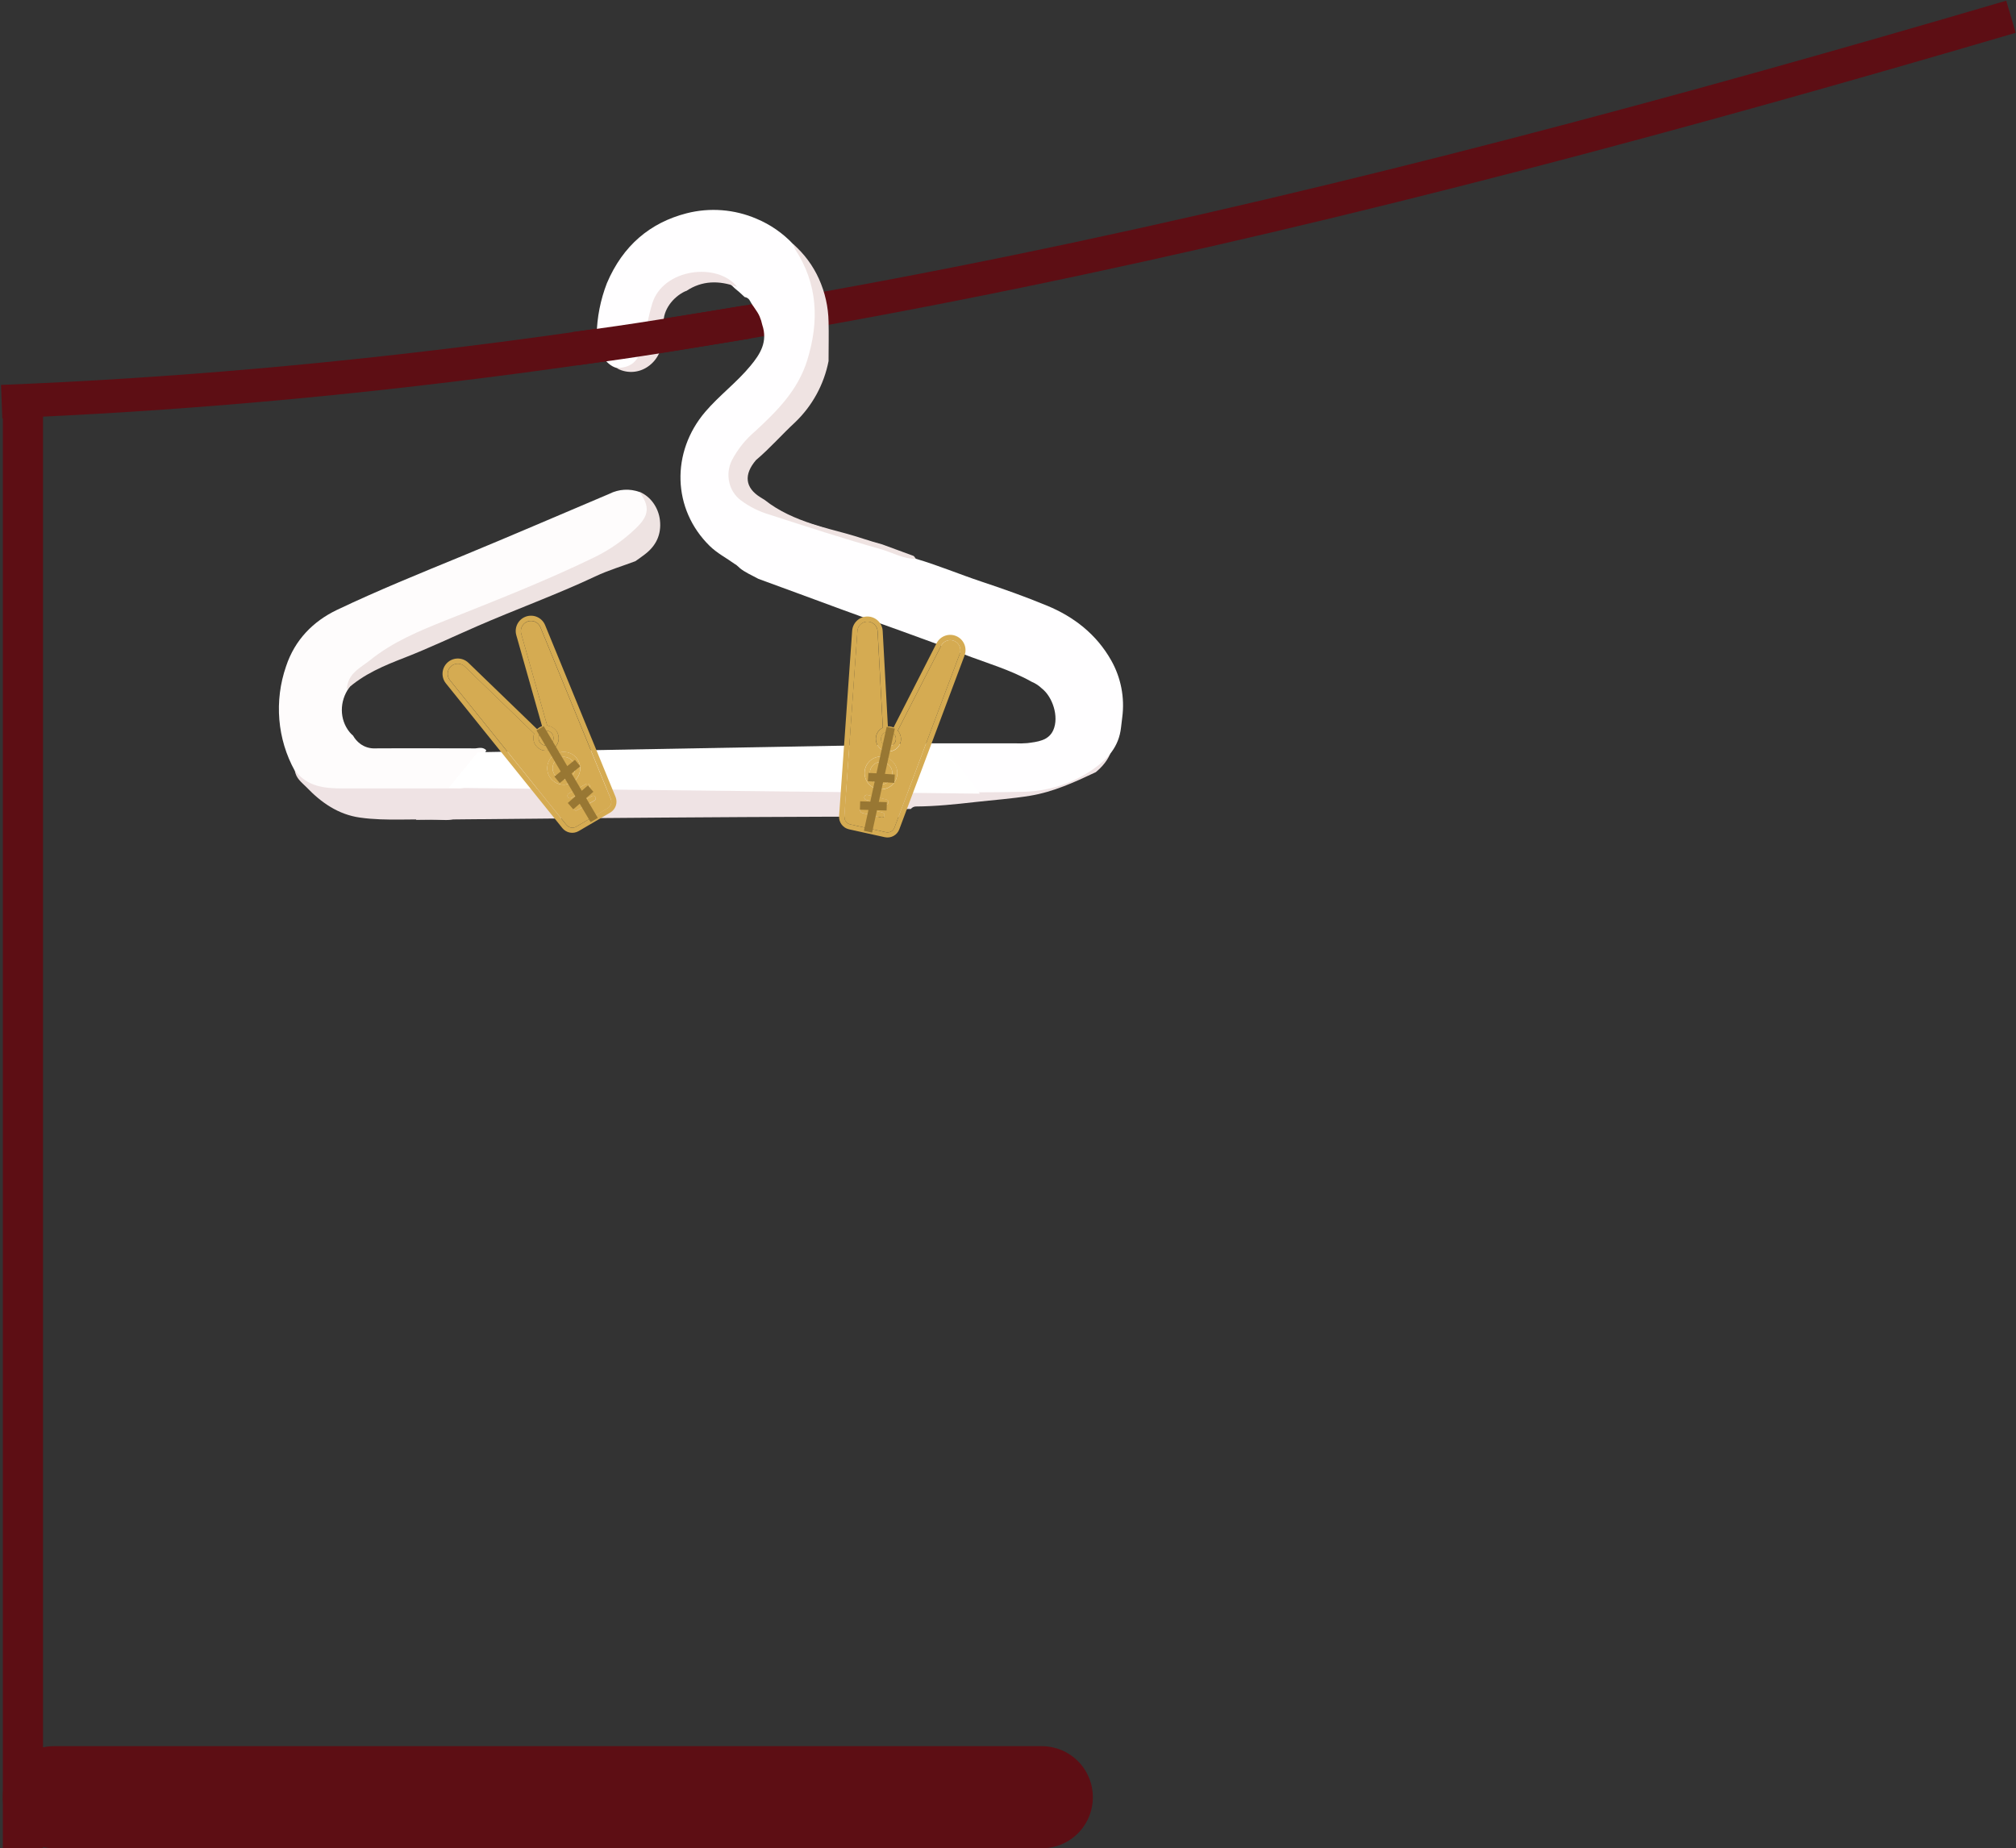 <svg width="1204" height="1104" viewBox="0 0 1204 1104" fill="none" xmlns="http://www.w3.org/2000/svg">
<rect x="0" y="0" width="1204" height="1104" fill="#333333" stroke="none"/>
<path d="M254.39 464.21L248.49 489.7C248.49 489.7 423.8 487.7 537.23 487.78C537.462 486.796 537.895 485.87 538.5 485.06C538.925 484.51 539.464 484.06 540.081 483.74C540.697 483.421 541.376 483.24 542.07 483.21H543.98C544.338 482.754 544.793 482.383 545.312 482.126C545.831 481.868 546.401 481.729 546.98 481.72C558.77 481.65 570.51 480.42 582.25 479.09C593.17 477.85 604.33 477.09 615.25 475.3C629.09 473.03 642.2 467.03 654.47 461.21C666.6 451.11 664.25 441.6 664.25 441.6C581.18 488.79 442.39 458.79 254.39 464.21Z" fill="#EFE3E4"/>
<path d="M1201 10C809.68 125 409.68 224 1 239.9" stroke="#5D0E14" stroke-width="20"/>
<path d="M25.69 247H1.69V1104H25.69V247Z" fill="#5D0E14"/>
<path d="M32.18 1043H622.18C630.269 1043 638.027 1046.21 643.747 1051.93C649.467 1057.65 652.68 1065.41 652.68 1073.5C652.681 1077.51 651.893 1081.47 650.361 1085.17C648.829 1088.87 646.582 1092.24 643.75 1095.07C640.917 1097.9 637.555 1100.15 633.854 1101.68C630.152 1103.21 626.186 1104 622.18 1104H32.18C24.091 1104 16.333 1100.79 10.613 1095.07C4.894 1089.35 1.68 1081.59 1.68 1073.5C1.683 1065.41 4.897 1057.66 10.616 1051.94C16.336 1046.22 24.092 1043 32.18 1043Z" fill="#5D0E14"/>
<path d="M663.62 394.43C654.81 378.83 641.36 368.43 625.45 361.82C612.57 356.49 599.45 351.82 586.29 347.45C573.13 343.08 560.23 337.63 546.9 333.73C522.48 324.963 497.847 316.89 473 309.51C463.882 307.195 455.111 303.678 446.92 299.05C436.3 292.53 434.51 282.69 441.27 271.92C443.816 267.904 446.932 264.28 450.52 261.16C456.17 256.24 461.16 250.64 466.46 245.26C491.62 220.07 497.02 170.37 473.75 145.89C467.592 139.324 460.115 134.134 451.81 130.66C438.627 124.997 423.942 123.851 410.04 127.4C388.31 133 372.04 146.59 362.47 169.11C358.616 179.057 356.538 189.604 356.33 200.27C355.86 209.04 361.83 218.16 368.33 219.8C375.87 221.44 379.42 219.86 383.33 212.89C384.9 209.713 386.072 206.354 386.82 202.89C388.51 196.7 388.91 190.19 390.82 184.05C397.11 164.41 424.71 157.47 438.64 172.05C440.72 173.79 442.8 175.53 444.72 177.42C445.416 177.514 446.078 177.781 446.644 178.197C447.21 178.613 447.662 179.164 447.96 179.8C449.65 183.02 452.19 185.65 453.65 189C454.348 190.608 454.877 192.283 455.23 194C458.66 204.14 454.04 211.49 448.17 218.54C439.91 228.54 429.64 236.11 421.17 246.01C400.66 270.07 401.46 304.16 423.84 326.09C428.34 330.51 433.84 333.28 438.84 336.9C439.409 337.168 439.924 337.537 440.36 337.99C440.59 338.22 440.84 338.42 441.08 338.63C441.32 338.84 441.42 338.89 441.58 339.03V339.13C444.92 341.94 449.1 343.63 452.93 345.75C469.43 351.75 485.93 357.9 502.43 363.95C526.65 372.88 551.07 381.23 575.14 390.62C588.91 395.97 603.14 399.9 616.26 407.3C618.412 408.194 620.378 409.479 622.06 411.09C628.65 416.15 632.57 428.09 629.06 436.09C626.25 442.47 619.51 443.09 613.57 443.87C611.089 444.078 608.597 444.122 606.11 444H552.87C547.1 443.653 541.31 443.898 535.59 444.73C531.891 445.739 528.471 447.579 525.59 450.11C521.27 453.75 518.98 460.98 520.59 465.69C522.59 471.37 527.06 472.69 532.03 473.12H535.11C560.11 473.12 585.11 473.55 609.98 472.96C625.286 472.904 640.215 468.211 652.8 459.5C661.33 453.5 668.24 446.18 669.51 434.5C669.73 432.5 669.96 430.5 670.23 428.5C671.791 416.727 669.47 404.766 663.62 394.43V394.43Z" fill="#FFFEFF"/>
<path d="M381.95 293.88C379.026 292.81 375.913 292.355 372.805 292.545C369.697 292.734 366.662 293.563 363.89 294.98C334.63 307.36 305.44 319.98 276.07 332.09C250.81 342.47 225.69 352.65 201.07 364.38C187.07 371.13 176.07 382.14 170.83 398.04C167.295 408.249 165.933 419.084 166.83 429.85C167.712 440.555 170.847 450.952 176.03 460.36C181.42 469.72 189.43 473.6 199.38 473.6C223.64 473.76 247.89 473.6 272.16 473.6C274.032 473.796 275.918 473.385 277.54 472.43C279.222 471.441 280.57 469.971 281.41 468.21L290.41 448.11C288.41 446.11 286.16 446.77 283.94 447.01C263.94 447.01 244.03 446.88 224.14 447.01C220.914 447.174 217.731 446.209 215.14 444.28C213.375 442.97 211.909 441.3 210.84 439.38C210.119 438.769 209.45 438.101 208.84 437.38C202.54 429.67 202.78 418.76 208.45 410.83C208.596 410.629 208.757 410.439 208.93 410.26C209.85 406.73 212.52 404.66 214.93 402.39C230.57 387.73 249.57 379.98 268.52 372.31C298.11 360.31 327.92 348.95 356.64 334.64C366.32 330.214 375.02 323.901 382.23 316.07C390.9 306.12 390.25 299.79 381.95 293.88Z" fill="#FEFCFC"/>
<path d="M379.44 335.21C371.5 338.21 363.37 340.59 355.71 344.21C332.39 355.21 308.3 363.85 284.77 374.13C270.5 380.35 256.4 387.05 241.96 392.7C229.52 397.54 217.36 402.49 207.14 411.78C207.59 402.09 215.4 398.89 221.04 394.31C234.55 383.41 250.24 376.93 265.8 370.71C295.91 358.71 326.1 346.95 355.32 332.71C364.243 328.327 372.436 322.593 379.61 315.71C387.74 307.96 388.29 302.63 381.82 293.71C385.151 295.121 388.028 297.426 390.13 300.37C392.323 303.412 393.701 306.965 394.13 310.69C395.13 319.43 391.64 326.24 384.98 331.22C383.24 332.6 381.3 333.89 379.44 335.21Z" fill="#EEE3E2"/>
<path d="M545.41 331.98C539.237 329.68 533.053 327.407 526.86 325.16C519.47 323.22 512.3 320.56 504.92 318.58C498.35 316.82 491.75 315.13 485.28 313.01C475.1 309.68 465.08 305.32 456.73 298.65C455.86 298.11 455 297.56 454.13 297.03C444.98 291.38 444.06 283.47 451.52 274.8C459.8 267.8 466.99 259.52 474.94 252.17C485.177 242.341 492.127 229.59 494.84 215.66C494.81 215.237 494.81 214.813 494.84 214.39C494.84 207.02 495.03 199.62 494.84 192.25C494.692 183.373 492.728 174.62 489.07 166.53C485.514 158.629 480.295 151.589 473.77 145.89C474.016 146.93 474.385 147.937 474.87 148.89C488.4 169.55 489.32 191.78 482.13 215.08C476.51 233.27 464 245.54 451.13 257.49C445.325 262.35 440.539 268.311 437.05 275.03C435.077 279.064 434.541 283.65 435.53 288.03C436.456 292.319 438.885 296.136 442.38 298.79C447.61 302.705 453.505 305.643 459.78 307.46C481.86 314.62 503.92 321.77 526.17 328.07C533.11 330.07 539.55 333.88 547.01 333.88C546.51 333.25 546.08 332.22 545.41 331.98Z" fill="#EFE3E2"/>
<path d="M176.09 460.17C183.55 470.02 193.92 470.93 204.66 470.93H272.84C274.385 471.073 275.942 470.908 277.423 470.447C278.905 469.985 280.28 469.235 281.47 468.24C281.101 471.078 280.187 473.818 278.78 476.31C278.13 477.44 277.02 478.52 276.94 479.68C276.24 488.88 271.15 490.2 263.76 489.74C247.52 488.74 231.19 490.66 214.93 488.34C202.1 486.54 191.85 479.46 182.93 470.1C180.34 467.46 176.68 464.96 176.09 460.17Z" fill="#EFE3E4"/>
<path d="M389.48 181.46C386.95 189.88 385.65 198.71 383.41 207.24C381.03 216.24 376.8 219.53 368.25 219.88C370.954 221.411 374.017 222.195 377.124 222.151C380.231 222.107 383.27 221.237 385.93 219.63C388.677 217.98 390.974 215.679 392.62 212.93C394.324 210.092 395.35 206.899 395.62 203.6C395.96 200.42 395.93 197.09 396.4 193.91C396.345 193.64 396.312 193.366 396.3 193.09C395.96 185.01 401.97 177.5 408.99 174.09C409.311 173.939 409.646 173.818 409.99 173.73C419.16 167.63 429.29 167.31 440.19 171.37C428.79 156.54 395.92 160.15 389.48 181.46Z" fill="#F0E3E3"/>
<path d="M563.13 444.31L285.3 449.31L268.02 470.57L585.16 474.05L563.13 444.31Z" fill="white"/>
<path d="M342.72 208.33C382.64 203.18 407.05 198.74 446.72 192.27" stroke="#5D0E14" stroke-width="20"/>
<path d="M502.62 492.48C503.7 493.933 505.265 494.951 507.03 495.35L518.33 497.84L528.43 500.07C530.194 500.453 532.036 500.19 533.621 499.33C535.207 498.469 536.431 497.067 537.07 495.38L550.3 460.15L550.4 459.9L576.04 391.55C576.862 389.369 576.818 386.957 575.919 384.808C575.019 382.658 573.332 380.934 571.202 379.988C569.073 379.042 566.662 378.946 564.464 379.72C562.266 380.494 560.448 382.079 559.38 384.15L533.66 434.52C533.183 434.3 532.684 434.132 532.17 434.02C531.544 433.881 530.902 433.82 530.26 433.84L527.17 377.02C527.107 375.507 526.671 374.033 525.9 372.73C524.737 370.766 522.881 369.309 520.697 368.645C518.513 367.98 516.16 368.157 514.1 369.14C513.567 369.394 513.061 369.702 512.59 370.06C511.533 370.838 510.66 371.838 510.03 372.99C509.402 374.141 509.027 375.413 508.93 376.72L501.11 487.45C501.003 489.253 501.538 491.035 502.62 492.48V492.48ZM537.91 443.03C538.159 441.86 538.132 440.648 537.83 439.49C537.524 438.338 536.948 437.275 536.15 436.39L562.15 385.55C562.869 384.193 564.077 383.16 565.529 382.66C566.981 382.161 568.569 382.232 569.97 382.86C571.374 383.48 572.487 384.615 573.08 386.03C573.679 387.442 573.722 389.028 573.2 390.47L534.2 494.3C533.834 495.294 533.125 496.123 532.2 496.64C531.262 497.147 530.173 497.303 529.13 497.08L520.52 495.18L522.23 487.32L526.36 488.32C526.562 488.36 526.769 488.36 526.97 488.32C527.171 488.288 527.364 488.22 527.54 488.12C527.717 488.016 527.871 487.877 527.99 487.71C528.226 487.376 528.326 486.965 528.27 486.56C528.233 486.358 528.159 486.165 528.05 485.99C527.941 485.82 527.802 485.672 527.64 485.55C527.471 485.433 527.281 485.348 527.08 485.3L522.89 484.3L523.96 479.43L528.7 480.58C528.902 480.62 529.109 480.62 529.31 480.58C529.516 480.556 529.714 480.488 529.89 480.38C530.073 480.272 530.231 480.127 530.355 479.955C530.479 479.783 530.566 479.587 530.61 479.38C530.65 479.175 530.65 478.965 530.61 478.76C530.571 478.558 530.497 478.366 530.39 478.19C530.277 478.016 530.131 477.866 529.959 477.749C529.787 477.632 529.594 477.551 529.39 477.51L524.58 476.34L525.64 471.45C527.371 471.536 529.094 471.16 530.632 470.36C532.169 469.561 533.466 468.366 534.39 466.9C535.162 465.678 535.654 464.3 535.832 462.866C536.009 461.431 535.868 459.976 535.418 458.602C534.968 457.228 534.221 455.971 533.229 454.92C532.237 453.868 531.025 453.049 529.68 452.52L530.48 448.84C532.213 448.861 533.899 448.284 535.255 447.205C536.61 446.126 537.552 444.613 537.92 442.92L537.91 443.03ZM519.62 460.3C519.869 459.224 520.377 458.224 521.1 457.389C521.824 456.554 522.74 455.909 523.77 455.51C524.8 455.109 525.914 454.971 527.01 455.11C528.108 455.244 529.156 455.646 530.061 456.281C530.966 456.916 531.701 457.764 532.2 458.75C532.955 460.239 533.131 461.955 532.693 463.566C532.255 465.177 531.235 466.568 529.83 467.47C529.59 467.61 529.35 467.75 529.1 467.87C527.755 468.509 526.235 468.681 524.78 468.36C523.043 467.972 521.528 466.914 520.566 465.417C519.604 463.919 519.271 462.102 519.64 460.36L519.62 460.3ZM534.39 438.97C535.023 439.972 535.239 441.182 534.99 442.34C534.868 442.912 534.63 443.453 534.29 443.93C533.958 444.412 533.534 444.823 533.041 445.139C532.548 445.455 531.997 445.67 531.42 445.77C530.846 445.885 530.255 445.885 529.68 445.77C528.961 445.615 528.291 445.285 527.73 444.809C527.168 444.333 526.733 443.725 526.463 443.041C526.193 442.356 526.096 441.615 526.181 440.884C526.266 440.153 526.53 439.455 526.95 438.85C527.37 438.245 527.933 437.753 528.59 437.42C529.246 437.083 529.975 436.914 530.712 436.93C531.449 436.946 532.17 437.145 532.81 437.51C533.45 437.871 533.993 438.382 534.39 439V438.97ZM504.28 487.66L512.08 376.95C512.147 375.79 512.549 374.675 513.238 373.739C513.926 372.803 514.872 372.087 515.959 371.679C517.047 371.27 518.23 371.186 519.364 371.436C520.499 371.687 521.536 372.261 522.35 373.09C523.458 374.169 524.107 375.634 524.16 377.18L527.27 434.63C527.022 434.747 526.781 434.881 526.55 435.03C525.717 435.549 524.997 436.229 524.43 437.03C523.86 437.84 523.461 438.759 523.26 439.73C522.893 441.424 523.118 443.193 523.899 444.74C524.68 446.288 525.969 447.52 527.55 448.23L526.74 451.91C524.396 451.777 522.081 452.49 520.216 453.917C518.352 455.345 517.06 457.393 516.577 459.691C516.093 461.989 516.449 464.385 517.579 466.443C518.71 468.501 520.541 470.086 522.74 470.91L521.74 475.72L518.04 474.81C517.651 474.731 517.247 474.806 516.911 475.019C516.576 475.231 516.336 475.565 516.24 475.95C516.149 476.338 516.21 476.746 516.41 477.09C516.508 477.262 516.638 477.412 516.795 477.532C516.951 477.652 517.13 477.74 517.32 477.79L521.07 478.7L520.01 483.57L515.69 482.57C515.489 482.53 515.282 482.53 515.08 482.57C514.875 482.596 514.678 482.664 514.5 482.77C514.321 482.871 514.167 483.011 514.05 483.18C513.927 483.344 513.838 483.531 513.79 483.731C513.742 483.93 513.735 484.138 513.77 484.34C513.8 484.543 513.871 484.737 513.98 484.91C514.089 485.087 514.236 485.237 514.41 485.35C514.578 485.468 514.769 485.55 514.97 485.59L519.36 486.66L517.64 494.58L507.84 492.43C506.793 492.196 505.863 491.594 505.221 490.734C504.579 489.873 504.267 488.811 504.34 487.74L504.28 487.66Z" fill="#D5AB52"/>
<path d="M528.24 487.2C528.28 486.999 528.28 486.792 528.24 486.59C528.211 486.388 528.139 486.193 528.03 486.02C527.92 485.848 527.777 485.699 527.61 485.58C527.447 485.46 527.259 485.378 527.06 485.34L522.87 484.34L523.94 479.47L528.68 480.62C528.881 480.665 529.089 480.665 529.29 480.62C529.495 480.593 529.692 480.525 529.87 480.42C530.048 480.317 530.204 480.182 530.33 480.02C530.451 479.851 530.539 479.661 530.59 479.46C530.635 479.259 530.635 479.051 530.59 478.85C530.558 478.644 530.483 478.446 530.37 478.27C530.26 478.098 530.117 477.949 529.95 477.83C529.778 477.713 529.584 477.632 529.38 477.59L524.57 476.43L525.63 471.53C526.924 471.589 528.217 471.392 529.434 470.949C530.651 470.506 531.769 469.827 532.723 468.95C533.676 468.074 534.447 467.017 534.991 465.842C535.534 464.666 535.84 463.394 535.89 462.1C535.961 460.067 535.4 458.061 534.285 456.36C533.169 454.659 531.553 453.345 529.66 452.6L530.47 448.93C531.934 448.955 533.375 448.559 534.62 447.79C535.542 447.201 536.325 446.419 536.914 445.497C537.503 444.575 537.884 443.536 538.031 442.452C538.177 441.368 538.086 440.265 537.763 439.22C537.44 438.175 536.893 437.212 536.16 436.4L562.16 385.56C562.885 384.208 564.092 383.176 565.54 382.67C566.623 382.3 567.789 382.244 568.902 382.508C570.015 382.771 571.032 383.345 571.833 384.161C572.635 384.977 573.19 386.004 573.433 387.122C573.677 388.24 573.6 389.404 573.21 390.48L534.21 494.31C533.844 495.304 533.135 496.134 532.21 496.65C531.272 497.157 530.183 497.313 529.14 497.09L520.53 495.19L522.24 487.33L526.37 488.33C526.572 488.37 526.779 488.37 526.98 488.33C527.182 488.303 527.376 488.235 527.55 488.13C527.727 488.027 527.881 487.887 528 487.72C528.119 487.555 528.204 487.368 528.25 487.17L528.24 487.2Z" fill="#D5AB52"/>
<path d="M519.62 460.3C519.869 459.224 520.377 458.225 521.1 457.39C521.822 456.553 522.739 455.907 523.77 455.51C524.8 455.109 525.914 454.971 527.01 455.11C528.108 455.244 529.155 455.646 530.061 456.281C530.966 456.916 531.701 457.764 532.2 458.75C532.955 460.239 533.131 461.955 532.693 463.566C532.255 465.177 531.235 466.568 529.83 467.47C529.59 467.61 529.35 467.75 529.1 467.87C527.755 468.509 526.235 468.681 524.78 468.36C523.043 467.972 521.528 466.914 520.566 465.417C519.604 463.919 519.271 462.102 519.64 460.36L519.62 460.3Z" fill="#D5AB52"/>
<path d="M526.22 440.43C526.356 439.778 526.636 439.165 527.04 438.635C527.444 438.105 527.96 437.672 528.553 437.368C529.145 437.064 529.798 436.895 530.464 436.876C531.129 436.856 531.791 436.985 532.4 437.254C533.01 437.523 533.551 437.925 533.985 438.43C534.419 438.935 534.735 439.53 534.91 440.173C535.084 440.816 535.113 441.489 534.993 442.145C534.874 442.8 534.61 443.42 534.22 443.96C533.892 444.445 533.466 444.857 532.97 445.17C532.477 445.485 531.927 445.7 531.35 445.8C530.773 445.92 530.177 445.92 529.6 445.8C528.442 445.542 527.433 444.835 526.795 443.833C526.158 442.832 525.944 441.619 526.2 440.46L526.22 440.43Z" fill="#D5AB52"/>
<path d="M504.23 487.67L512.04 376.95C512.107 375.79 512.509 374.675 513.198 373.739C513.886 372.803 514.832 372.088 515.919 371.679C517.007 371.27 518.19 371.186 519.324 371.436C520.459 371.687 521.496 372.261 522.31 373.09C523.418 374.169 524.067 375.634 524.12 377.18L527.23 434.63C526.982 434.748 526.741 434.881 526.51 435.03C525.677 435.549 524.957 436.229 524.39 437.03C523.82 437.841 523.421 438.759 523.22 439.73C522.852 441.424 523.078 443.193 523.859 444.74C524.64 446.288 525.929 447.52 527.51 448.23L526.7 451.91C524.356 451.778 522.041 452.49 520.176 453.917C518.312 455.345 517.02 457.393 516.536 459.691C516.053 461.99 516.408 464.385 517.539 466.443C518.67 468.501 520.501 470.086 522.7 470.91L521.7 475.72L518 474.81C517.611 474.731 517.207 474.806 516.871 475.019C516.536 475.231 516.295 475.565 516.2 475.95C516.109 476.338 516.17 476.746 516.37 477.09C516.468 477.262 516.598 477.412 516.755 477.532C516.911 477.652 517.09 477.74 517.28 477.79L521.03 478.7L519.97 483.57L515.65 482.57C515.449 482.531 515.242 482.531 515.04 482.57C514.836 482.6 514.64 482.668 514.46 482.77C514.281 482.871 514.127 483.011 514.01 483.18C513.885 483.344 513.795 483.532 513.745 483.732C513.696 483.932 513.688 484.14 513.721 484.343C513.755 484.546 513.83 484.74 513.942 484.914C514.053 485.087 514.199 485.235 514.37 485.35C514.538 485.468 514.729 485.55 514.93 485.59L519.32 486.66L517.6 494.58L507.8 492.43C506.753 492.196 505.823 491.594 505.181 490.734C504.539 489.873 504.227 488.811 504.3 487.74L504.23 487.67Z" fill="#D5AB52"/>
<path d="M531.97 434.66L518.38 496.79" stroke="#987733" stroke-width="5"/>
<path d="M513.64 481.13L529.57 481.63M518.46 464.13L534.24 465.13L518.46 464.13Z" stroke="#987733" stroke-width="5"/>
<path d="M340.4 497.33C342.176 497.65 344.007 497.331 345.57 496.43L355.57 490.57L364.49 485.33C366.043 484.413 367.214 482.968 367.791 481.259C368.367 479.55 368.31 477.69 367.63 476.02L353.37 441.19L353.26 440.94L325.56 373.4C324.672 371.253 322.998 369.526 320.881 368.569C318.763 367.613 316.361 367.5 314.163 368.254C311.965 369.007 310.137 370.57 309.052 372.625C307.966 374.679 307.704 377.07 308.32 379.31L323.73 433.72C323.233 433.889 322.754 434.107 322.3 434.37C321.745 434.697 321.231 435.09 320.77 435.54L279.86 396C278.789 394.931 277.468 394.145 276.018 393.713C274.568 393.281 273.033 393.217 271.551 393.525C270.07 393.834 268.688 394.505 267.53 395.48C266.373 396.455 265.476 397.702 264.92 399.11C264.701 399.658 264.54 400.228 264.44 400.81C264.199 402.099 264.24 403.425 264.559 404.697C264.878 405.969 265.469 407.157 266.29 408.18L335.88 494.66C337.021 496.06 338.623 497.007 340.4 497.33V497.33ZM332.62 437.07C332.011 436.045 331.168 435.178 330.16 434.54C329.152 433.902 328.008 433.512 326.82 433.4L311.28 378.47C310.985 377.363 311.009 376.195 311.351 375.101C311.692 374.007 312.337 373.032 313.21 372.29C314.083 371.548 315.149 371.068 316.283 370.907C317.418 370.746 318.575 370.91 319.62 371.38C321.026 372.002 322.139 373.141 322.73 374.56L364.79 477.18C365.188 478.169 365.22 479.268 364.879 480.279C364.538 481.289 363.846 482.144 362.93 482.69L355.33 487.14L351.24 480.22L354.95 478.14C355.129 478.044 355.287 477.913 355.414 477.755C355.541 477.597 355.635 477.415 355.69 477.22C355.75 477.026 355.77 476.822 355.75 476.62C355.722 476.417 355.657 476.22 355.56 476.04C355.461 475.86 355.324 475.704 355.16 475.58C355.002 475.451 354.818 475.359 354.62 475.31C354.422 475.27 354.218 475.27 354.02 475.31C353.816 475.342 353.62 475.409 353.44 475.51L349.68 477.62L347.16 473.32L351.41 470.94C351.592 470.844 351.755 470.716 351.89 470.56C352.019 470.4 352.118 470.216 352.18 470.02C352.239 469.822 352.26 469.615 352.24 469.41C352.222 469.203 352.16 469.002 352.06 468.82C351.958 468.639 351.822 468.48 351.66 468.35C351.489 468.23 351.3 468.139 351.1 468.08C350.899 468.04 350.691 468.04 350.49 468.08C350.284 468.109 350.087 468.181 349.91 468.29L345.59 470.71L343.04 466.4C344.364 465.286 345.369 463.84 345.95 462.21C346.583 460.437 346.692 458.519 346.264 456.686C345.837 454.852 344.891 453.181 343.539 451.87C342.188 450.56 340.488 449.666 338.642 449.295C336.796 448.925 334.883 449.093 333.13 449.78L331.21 446.54C332.491 445.375 333.332 443.805 333.591 442.092C333.85 440.38 333.51 438.631 332.63 437.14L332.62 437.07ZM330.92 462.22C330.368 461.263 330.059 460.185 330.02 459.08C329.983 457.977 330.217 456.881 330.701 455.889C331.186 454.897 331.907 454.039 332.8 453.39C333.686 452.746 334.716 452.327 335.8 452.17C336.895 452.024 338.008 452.148 339.044 452.531C340.079 452.915 341.005 453.546 341.74 454.37C342.478 455.194 343.001 456.187 343.261 457.262C343.521 458.337 343.51 459.46 343.23 460.53C343.162 460.798 343.078 461.062 342.98 461.32C342.428 462.706 341.429 463.868 340.14 464.62C338.597 465.517 336.762 465.769 335.034 465.322C333.306 464.874 331.824 463.763 330.91 462.23L330.92 462.22ZM327.24 436.54C328.383 436.841 329.361 437.581 329.96 438.6C330.262 439.102 330.459 439.66 330.54 440.24C330.622 440.821 330.588 441.412 330.44 441.98C330.29 442.547 330.032 443.08 329.68 443.55C329.326 444.015 328.884 444.405 328.38 444.7C327.746 445.074 327.029 445.287 326.294 445.32C325.558 445.353 324.826 445.205 324.16 444.89C323.498 444.57 322.925 444.093 322.49 443.5C322.055 442.911 321.774 442.224 321.67 441.5C321.57 440.772 321.649 440.031 321.9 439.34C322.151 438.648 322.57 438.03 323.12 437.54C323.673 437.055 324.335 436.712 325.05 436.54C325.762 436.36 326.508 436.36 327.22 436.54H327.24ZM338.24 492.71L268.65 406.26C267.683 405.053 267.216 403.521 267.344 401.979C267.471 400.438 268.185 399.004 269.337 397.972C270.489 396.94 271.993 396.389 273.539 396.431C275.085 396.474 276.556 397.107 277.65 398.2L319.01 438.2C318.912 438.458 318.828 438.722 318.76 438.99C318.509 439.948 318.452 440.946 318.591 441.926C318.73 442.907 319.063 443.85 319.57 444.7C320.45 446.193 321.818 447.337 323.442 447.94C325.067 448.542 326.849 448.567 328.49 448.01L330.41 451.26C328.579 452.75 327.346 454.851 326.938 457.176C326.531 459.502 326.976 461.896 328.191 463.921C329.407 465.945 331.312 467.462 333.556 468.195C335.801 468.928 338.234 468.827 340.41 467.91L342.91 472.15L339.58 474C339.243 474.21 338.997 474.538 338.89 474.92C338.792 475.305 338.846 475.713 339.04 476.06C339.235 476.408 339.558 476.666 339.94 476.78C340.129 476.839 340.329 476.86 340.526 476.841C340.724 476.822 340.915 476.764 341.09 476.67L344.45 474.79L346.99 479.09L343.11 481.25C342.925 481.346 342.762 481.479 342.63 481.64C342.499 481.799 342.4 481.983 342.34 482.18C342.295 482.381 342.295 482.589 342.34 482.79C342.36 482.994 342.421 483.191 342.52 483.37C342.623 483.548 342.759 483.704 342.92 483.83C343.083 483.957 343.27 484.049 343.47 484.1C343.669 484.155 343.878 484.169 344.083 484.139C344.288 484.11 344.484 484.039 344.66 483.93L348.6 481.72L352.72 488.72L344.08 493.81C343.152 494.347 342.064 494.535 341.009 494.341C339.955 494.147 339.005 493.583 338.33 492.75L338.24 492.71Z" fill="#D5AB52"/>
<path d="M355.56 476.05C355.46 475.871 355.324 475.714 355.16 475.59C355 475.462 354.817 475.367 354.62 475.31C354.422 475.27 354.218 475.27 354.02 475.31C353.816 475.332 353.618 475.397 353.44 475.5L349.68 477.61L347.15 473.31L351.41 470.93C351.597 470.841 351.761 470.711 351.89 470.55C352.022 470.391 352.12 470.208 352.18 470.01C352.24 469.813 352.261 469.605 352.24 469.4C352.185 469.004 351.977 468.645 351.66 468.4C351.494 468.273 351.303 468.181 351.1 468.13C350.899 468.085 350.691 468.085 350.49 468.13C350.284 468.159 350.087 468.231 349.91 468.34L345.59 470.75L343.04 466.45C344.031 465.615 344.847 464.592 345.439 463.439C346.032 462.287 346.391 461.028 346.494 459.737C346.597 458.445 346.443 457.145 346.041 455.914C345.639 454.682 344.996 453.542 344.15 452.56C343.022 451.242 341.562 450.251 339.92 449.69C337.709 448.932 335.301 448.978 333.12 449.82L331.21 446.58C332.292 445.596 333.063 444.319 333.431 442.904C333.799 441.489 333.747 439.998 333.282 438.612C332.816 437.226 331.957 436.006 330.81 435.1C329.662 434.194 328.276 433.641 326.82 433.51L311.28 378.58C310.867 377.09 311.039 375.499 311.76 374.132C312.482 372.765 313.699 371.726 315.161 371.226C316.624 370.727 318.223 370.805 319.63 371.445C321.037 372.085 322.146 373.239 322.73 374.67L364.79 477.29C365.19 478.279 365.223 479.379 364.882 480.39C364.54 481.401 363.848 482.256 362.93 482.8L355.33 487.25L351.24 480.33L354.95 478.25C355.129 478.154 355.287 478.023 355.414 477.865C355.541 477.707 355.635 477.525 355.69 477.33C355.75 477.136 355.77 476.932 355.75 476.73C355.722 476.527 355.657 476.33 355.56 476.15V476.05Z" fill="#D5AB52"/>
<path d="M330.92 462.22C330.368 461.263 330.059 460.185 330.02 459.08C329.983 457.977 330.217 456.881 330.701 455.889C331.186 454.897 331.907 454.039 332.8 453.39C333.686 452.746 334.716 452.327 335.8 452.17C336.894 452.024 338.008 452.148 339.044 452.531C340.079 452.915 341.005 453.546 341.74 454.37C342.478 455.194 343.001 456.187 343.261 457.262C343.521 458.338 343.51 459.46 343.23 460.53C343.162 460.798 343.078 461.062 342.98 461.32C342.428 462.706 341.429 463.868 340.14 464.62C338.597 465.517 336.762 465.769 335.034 465.322C333.306 464.874 331.824 463.763 330.91 462.23L330.92 462.22Z" fill="#D5AB52"/>
<path d="M322.27 443.14C321.823 442.376 321.613 441.497 321.666 440.613C321.719 439.73 322.033 438.882 322.569 438.177C323.104 437.472 323.837 436.942 324.674 436.654C325.511 436.367 326.415 436.334 327.27 436.56C328.124 436.786 328.891 437.259 329.478 437.919C330.065 438.578 330.445 439.396 330.57 440.27C330.652 440.848 330.618 441.436 330.47 442C330.172 443.147 329.431 444.128 328.41 444.73C327.384 445.325 326.164 445.491 325.016 445.191C323.868 444.892 322.885 444.151 322.28 443.13L322.27 443.14Z" fill="#D5AB52"/>
<path d="M338.28 492.73L268.69 406.26C267.723 405.053 267.256 403.521 267.384 401.979C267.511 400.438 268.225 399.004 269.377 397.972C270.529 396.94 272.033 396.389 273.579 396.431C275.125 396.474 276.596 397.107 277.69 398.2L319.05 438.2C318.952 438.458 318.868 438.722 318.8 438.99C318.55 439.948 318.492 440.946 318.631 441.926C318.77 442.907 319.103 443.85 319.61 444.7C320.49 446.193 321.858 447.337 323.482 447.94C325.107 448.542 326.889 448.567 328.53 448.01L330.45 451.26C328.619 452.75 327.386 454.851 326.979 457.176C326.571 459.502 327.016 461.896 328.231 463.92C329.447 465.945 331.352 467.462 333.596 468.195C335.841 468.928 338.274 468.827 340.45 467.91L342.95 472.15L339.63 474C339.29 474.206 339.043 474.535 338.941 474.919C338.838 475.303 338.888 475.712 339.08 476.06C339.275 476.408 339.598 476.666 339.98 476.78C340.17 476.839 340.369 476.86 340.566 476.841C340.764 476.822 340.955 476.764 341.13 476.67L344.49 474.79L347.03 479.09L343.15 481.25C342.965 481.346 342.802 481.479 342.67 481.64C342.539 481.799 342.44 481.983 342.38 482.18C342.335 482.381 342.335 482.589 342.38 482.79C342.4 482.994 342.461 483.191 342.56 483.37C342.663 483.548 342.799 483.704 342.96 483.83C343.123 483.957 343.31 484.049 343.51 484.1C343.71 484.155 343.918 484.169 344.123 484.139C344.328 484.11 344.524 484.039 344.7 483.93L348.64 481.72L352.76 488.72L344.12 493.81C343.193 494.347 342.104 494.535 341.05 494.341C339.995 494.147 339.045 493.583 338.37 492.75L338.28 492.73Z" fill="#D5AB52"/>
<path d="M322.56 435L354.88 489.81" stroke="#987733" stroke-width="5"/>
<path d="M340.73 481.52L352.73 471.05M332.7 465.79L344.96 455.79L332.7 465.79Z" stroke="#987733" stroke-width="5"/>
</svg>
